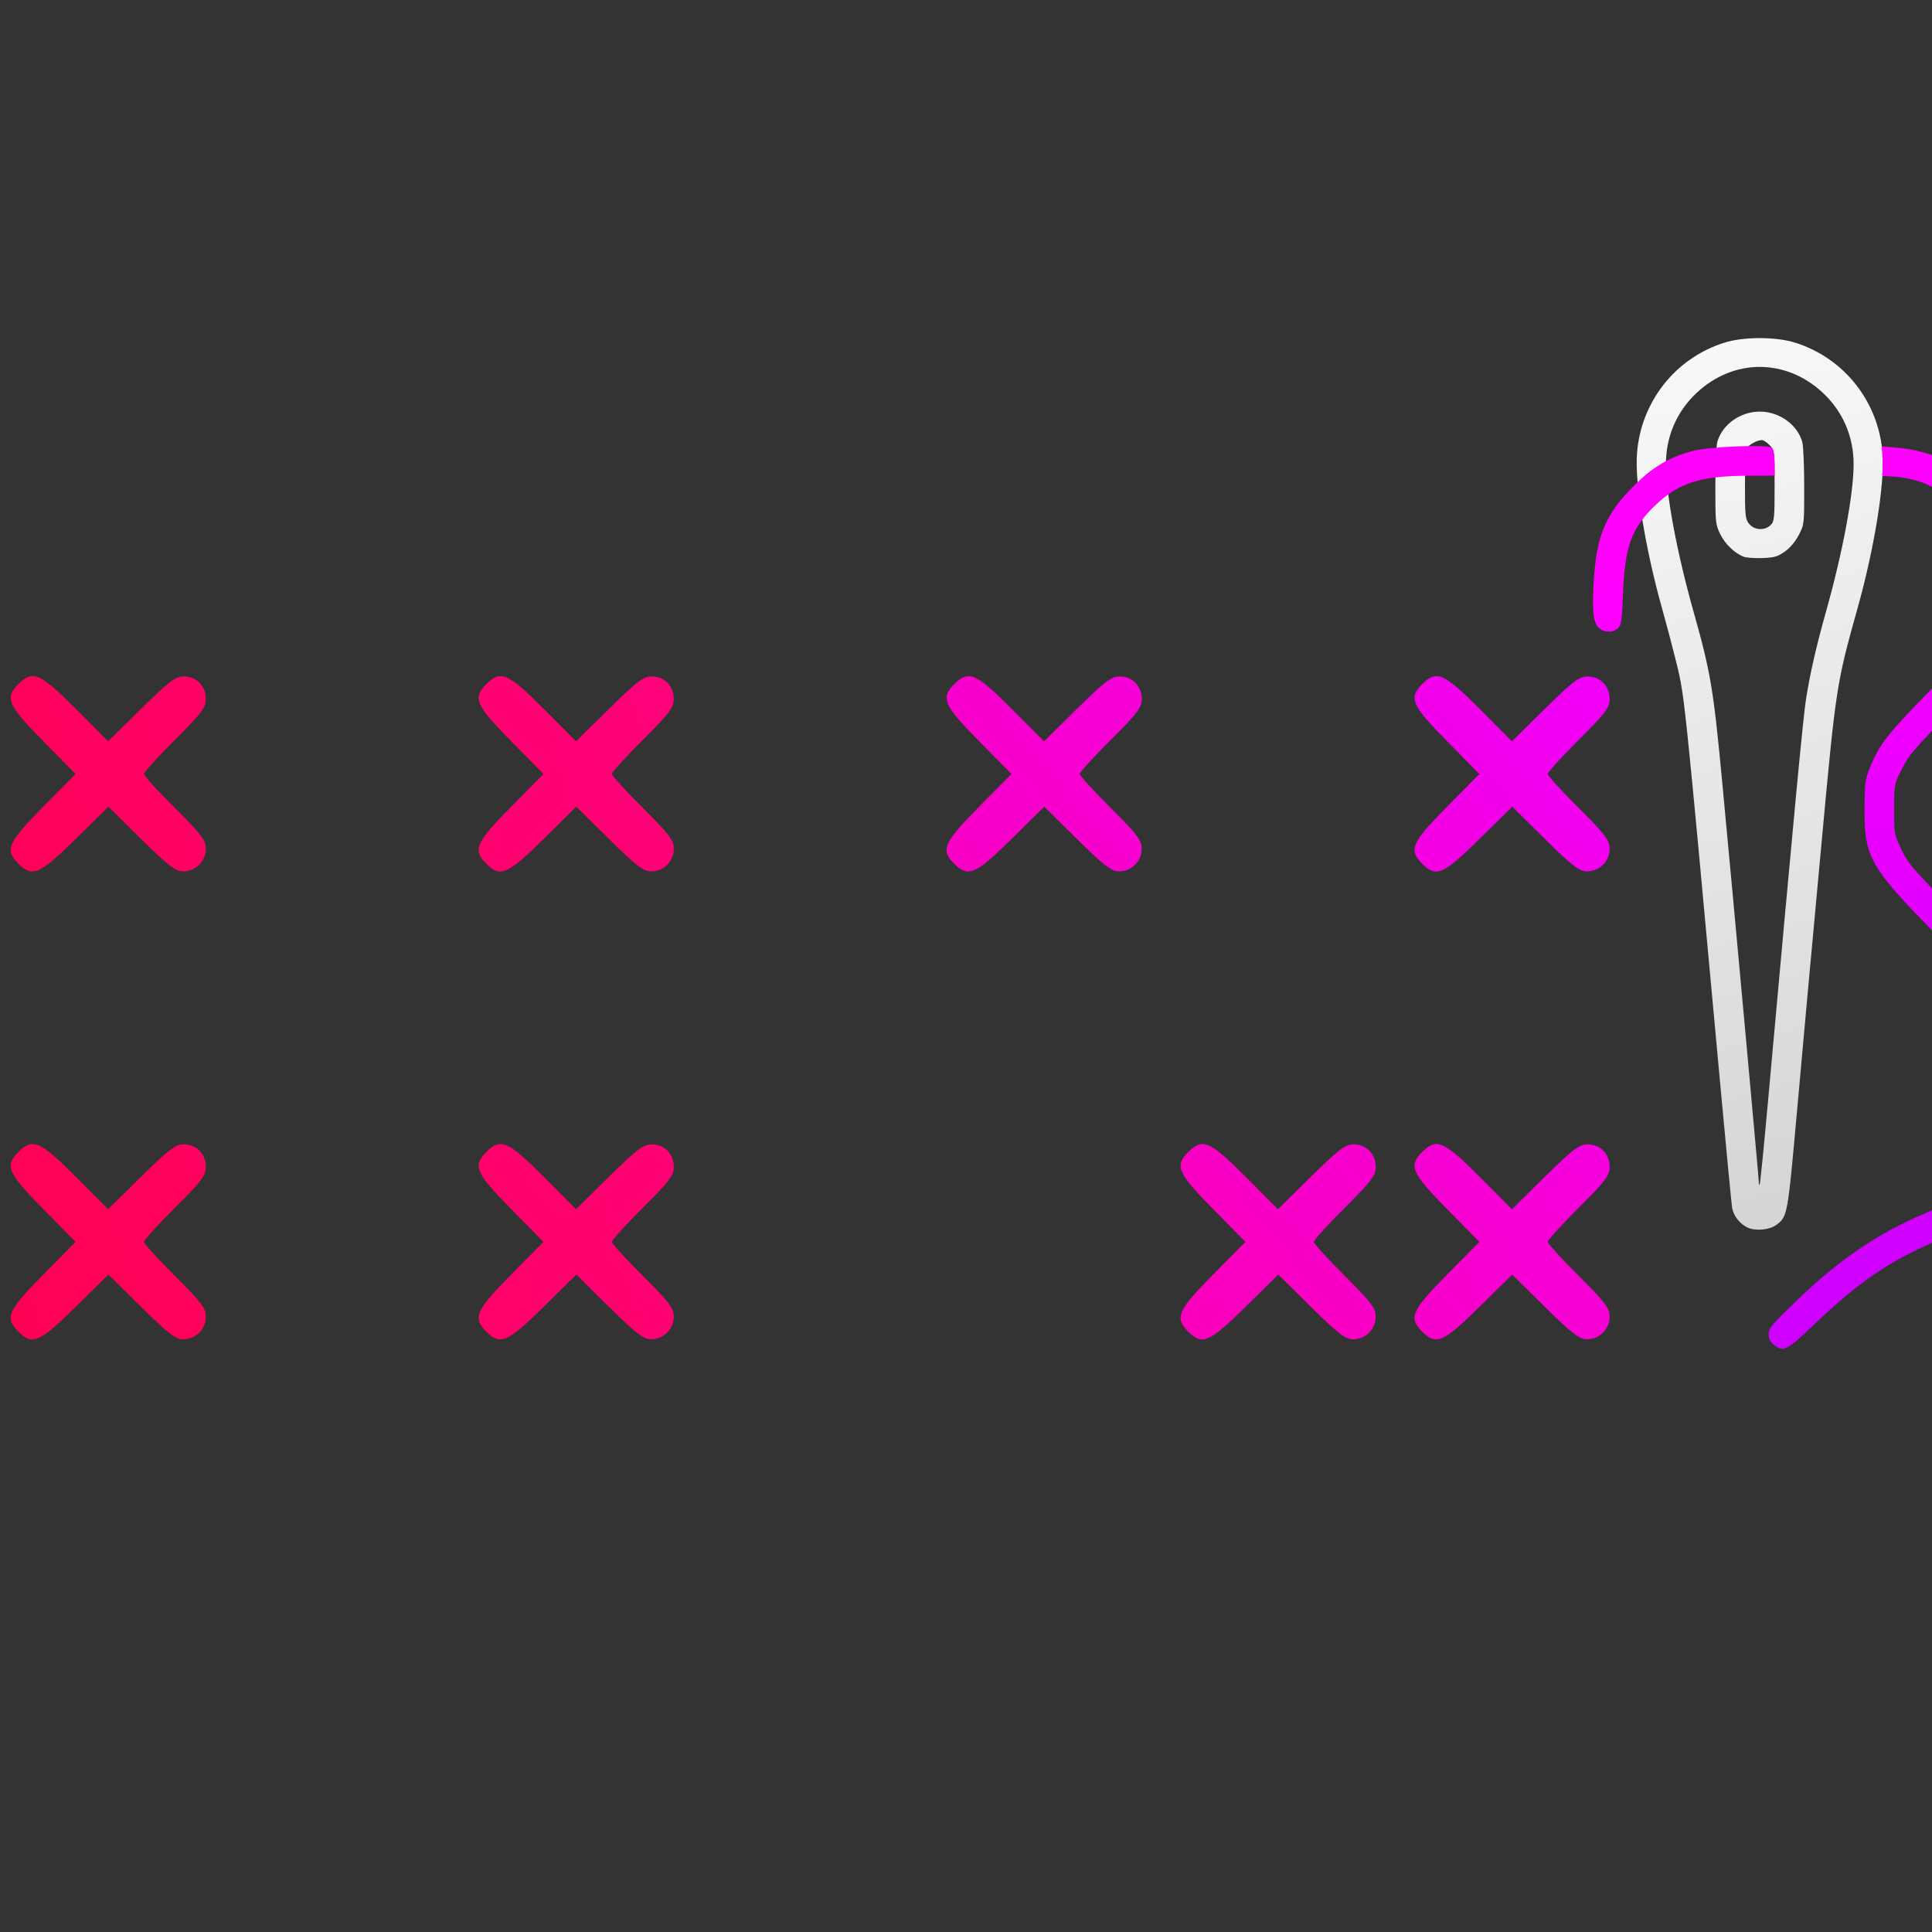 <?xml version="1.0" encoding="UTF-8"?>
<svg width="200mm" height="200mm" version="1.1" viewBox="0 0 200 200" xml:space="preserve" xmlns="http://www.w3.org/2000/svg" xmlns:xlink="http://www.w3.org/1999/xlink"><rect x="0" y="0" width="200" height="200" fill="#333333" stroke="none"/><defs><linearGradient id="linearGradient989"><stop stop-color="#ff009b" offset="0"/><stop stop-color="#f000ff" offset="1"/></linearGradient><linearGradient id="linearGradient217"><stop stop-color="#ff022c" offset="0"/><stop stop-color="#f0a" offset="1"/></linearGradient><linearGradient id="linearGradient219" x1="-71.435" x2="148.53" y1="113.2" y2="46.485" gradientUnits="userSpaceOnUse" xlink:href="#linearGradient217"/><linearGradient id="linearGradient991" x1="67.152" x2="145.33" y1="113.36" y2="48.935" gradientUnits="userSpaceOnUse" xlink:href="#linearGradient989"/><linearGradient id="linearGradient999" x1="73.791" x2="133.09" y1="28.652" y2="145.41" gradientUnits="userSpaceOnUse"><stop stop-color="#f0f" offset="0"/><stop stop-color="#bf00ff" offset="1"/></linearGradient><linearGradient id="linearGradient1008" x1="64.649" x2="110.62" y1="-19.932" y2="144.11" gradientUnits="userSpaceOnUse"><stop stop-color="#fff" offset="0"/><stop stop-color="#ccc" offset="1"/></linearGradient></defs><g transform="matrix(.773 0 0 .773 115.69 34.921)"><path d="m84.395 119.23c-1.035-0.469-1.907-1.57-2.092-2.642-0.079-0.458-0.802-7.977-1.606-16.708-5.039-54.725-4.703-51.565-6.072-57.15-0.357-1.455-1.132-4.372-1.723-6.482-2.237-7.99-3.631-16.589-3.344-20.634 0.493-6.938 5.103-12.814 11.684-14.893 2.612-0.825 6.913-0.825 9.525 0 6.582 2.079 11.192 7.955 11.684 14.893 0.287 4.044-1.106 12.644-3.344 20.634-2.82 10.072-2.906 10.624-4.782 30.956-0.866 9.386-1.697 18.375-1.846 19.976-0.149 1.601-0.81 8.923-1.47 16.272-1.277 14.227-1.288 14.292-2.793 15.413-0.893 0.665-2.765 0.844-3.823 0.364zm2.657-16.314c3.531-39.069 4.763-52.1 5.155-54.543 0.564-3.514 1.377-7.055 2.686-11.706 2.22-7.887 3.679-15.694 3.679-19.687 0-3.705-1.44-7.043-4.12-9.55-4.944-4.625-11.951-4.625-16.895 0-2.68 2.507-4.12 5.845-4.12 9.55 0 3.993 1.459 11.8 3.679 19.687 2.326 8.264 2.672 10.326 3.881 23.129 1.552 16.438 4.874 52.757 4.875 53.291 2.64e-4 0.279 0.054 0.454 0.118 0.389 0.065-0.065 0.542-4.817 1.062-10.561zm-3.242-73.546c-1.248-0.529-2.429-1.672-3.083-2.985-0.652-1.308-0.674-1.52-0.673-6.395 8.09e-4 -2.773 0.117-5.458 0.259-5.967 0.651-2.338 3.079-4.077 5.692-4.077s5.042 1.739 5.692 4.077c0.142 0.509 0.258 3.204 0.259 5.989 0.002 5.03-0.003 5.072-0.738 6.478-0.46 0.88-1.166 1.715-1.869 2.209-0.965 0.678-1.406 0.804-3.031 0.861-1.046 0.037-2.175-0.049-2.509-0.19zm3.651-4.234c0.49-0.49 0.529-0.882 0.529-5.253 0-4.647-0.01-4.735-0.649-5.424-0.357-0.385-0.839-0.7-1.071-0.7-0.647 0-1.9 0.723-2.084 1.202-0.09 0.236-0.164 2.427-0.164 4.869 0 4.092 0.043 4.495 0.548 5.138 0.687 0.874 2.103 0.956 2.891 0.168z" fill="url(#linearGradient1008)"/><path transform="translate(-1.2917e-6)" d="m87.893 134.92c-0.503-0.396-0.697-0.793-0.697-1.426 0-0.78 0.397-1.261 3.575-4.33 6.256-6.042 11.65-9.605 18.905-12.489 4.608-1.832 8.053-4.851 10.051-8.808 2.762-5.471 2.795-10.786 0.101-16.319-1.21-2.484-1.313-2.604-8.827-10.186-10.35-10.445-10.979-11.494-10.963-18.256 8e-3 -3.373 0.072-3.863 0.71-5.476 1.187-2.999 2.469-4.649 7.875-10.134 2.868-2.91 5.521-5.827 5.894-6.482 1.212-2.125 1.518-3.725 1.518-7.938 0-5.395-0.67-7.513-3.236-10.226-2.375-2.511-5.003-3.807-8.472-4.178l-1.9-0.109 0.049-2.036-0.131-1.922 1.802 0.146c5.296 0.43 9.772 2.741 12.726 6.682 2.451 3.271 3.13 5.75 3.13 11.42 0 4.948-0.232 6.247-1.643 9.201-0.993 2.079-1.451 2.625-6.695 7.976-5.013 5.116-5.74 5.97-6.649 7.808-1.02 2.064-1.02 2.065-1.02 5.386 0 3.292 9e-3 3.339 0.993 5.4 0.932 1.951 1.478 2.571 8.864 10.054 6.61 6.697 8.049 8.293 8.98 9.959 1.323 2.366 2.358 5.353 2.718 7.843 1.121 7.758-2.16 15.748-8.459 20.597-1.631 1.256-3.289 2.129-7.541 3.97-6.393 2.769-10.354 5.496-16.459 11.333-3.468 3.316-3.929 3.541-5.201 2.54zm-23.437-96.01c-0.751-0.751-0.905-2.059-0.702-5.944 0.328-6.261 1.533-9.213 5.31-13.007 2.574-2.585 4.739-3.876 7.945-4.738 2.257-0.607 10.327-0.915 10.652-0.402 0.211 0.179 0.335 1.139 0.337 2.049l0.004 1.654-3.386 0.008c-6.555 0.017-9.404 0.911-12.595 3.952-3.163 3.014-4.099 5.557-4.33 11.757-0.134 3.607-0.226 4.278-0.645 4.696-0.637 0.637-1.94 0.624-2.59-0.026z" fill="url(#linearGradient999)"/></g><g transform="matrix(1.211 0 0 1.211 -.099 9.445)" fill="url(#linearGradient991)"><path d="m121.66 106.04c-1.191-1.191-0.927-1.799 2.117-4.88l2.766-2.8-2.766-2.807c-3.043-3.088-3.306-3.694-2.117-4.883 1.215-1.215 1.847-0.942 4.902 2.124l2.764 2.773 2.814-2.773c2.373-2.338 2.945-2.773 3.648-2.773 1.093 0 1.892 0.812 1.892 1.923 0 0.743-0.372 1.235-2.646 3.501-1.455 1.45-2.646 2.759-2.646 2.91 0 0.151 1.191 1.461 2.646 2.91 2.261 2.253 2.646 2.76 2.646 3.49 0 1.068-0.87 1.933-1.944 1.933-0.643 0-1.296-0.504-3.586-2.766l-2.8-2.766-2.807 2.766c-3.088 3.043-3.694 3.306-4.883 2.117z"/><path d="m81.659 106.04c-1.191-1.191-0.927-1.799 2.117-4.88l2.766-2.8-2.766-2.807c-3.043-3.088-3.306-3.694-2.117-4.883 1.215-1.215 1.847-0.942 4.902 2.124l2.764 2.773 2.814-2.773c2.373-2.338 2.945-2.773 3.648-2.773 1.093 0 1.892 0.812 1.892 1.923 0 0.743-0.372 1.235-2.646 3.501-1.455 1.45-2.646 2.759-2.646 2.91 0 0.151 1.191 1.461 2.646 2.91 2.261 2.253 2.646 2.76 2.646 3.49 0 1.068-0.87 1.933-1.944 1.933-0.643 0-1.296-0.504-3.586-2.766l-2.8-2.766-2.807 2.766c-3.088 3.043-3.694 3.306-4.883 2.117z"/><path d="m101.66 106.04c-1.191-1.191-0.927-1.799 2.117-4.88l2.766-2.8-2.766-2.807c-3.043-3.088-3.306-3.694-2.117-4.883 1.215-1.215 1.847-0.942 4.902 2.124l2.764 2.773 2.814-2.773c2.373-2.338 2.945-2.773 3.648-2.773 1.093 0 1.892 0.812 1.892 1.923 0 0.743-0.372 1.235-2.646 3.501-1.455 1.45-2.646 2.759-2.646 2.91 0 0.151 1.191 1.461 2.646 2.91 2.261 2.253 2.646 2.76 2.646 3.49 0 1.068-0.87 1.933-1.944 1.933-0.643 0-1.296-0.504-3.586-2.766l-2.8-2.766-2.807 2.766c-3.088 3.043-3.694 3.306-4.883 2.117z"/><path d="m101.66 86.043c-1.191-1.191-0.927-1.799 2.117-4.88l2.766-2.8-2.766-2.807c-3.043-3.088-3.306-3.694-2.117-4.883 1.215-1.215 1.847-0.942 4.902 2.124l2.764 2.773 2.814-2.773c2.373-2.338 2.945-2.773 3.648-2.773 1.093 0 1.892 0.812 1.892 1.923 0 0.743-0.372 1.235-2.646 3.501-1.455 1.45-2.646 2.759-2.646 2.91 0 0.151 1.191 1.461 2.646 2.91 2.261 2.253 2.646 2.76 2.646 3.49 0 1.068-0.87 1.933-1.944 1.933-0.643 0-1.296-0.504-3.586-2.766l-2.8-2.766-2.807 2.766c-3.088 3.043-3.694 3.306-4.883 2.117z"/><path d="m121.66 66.043c-1.191-1.191-0.927-1.799 2.117-4.88l2.766-2.8-2.766-2.807c-3.043-3.088-3.306-3.694-2.117-4.883 1.215-1.215 1.847-0.942 4.902 2.124l2.764 2.773 2.814-2.773c2.373-2.338 2.945-2.773 3.648-2.773 1.093 0 1.892 0.812 1.892 1.923 0 0.743-0.372 1.235-2.646 3.501-1.455 1.45-2.646 2.759-2.646 2.91 0 0.151 1.191 1.461 2.646 2.91 2.261 2.253 2.646 2.76 2.646 3.49 0 1.068-0.87 1.933-1.944 1.933-0.643 0-1.296-0.504-3.586-2.766l-2.8-2.766-2.807 2.766c-3.088 3.043-3.694 3.306-4.883 2.117z"/><path d="m101.66 66.043c-1.191-1.191-0.927-1.799 2.117-4.88l2.766-2.8-2.766-2.807c-3.043-3.088-3.306-3.694-2.117-4.883 1.215-1.215 1.847-0.942 4.902 2.124l2.764 2.773 2.814-2.773c2.373-2.338 2.945-2.773 3.648-2.773 1.093 0 1.892 0.812 1.892 1.923 0 0.743-0.372 1.235-2.646 3.501-1.455 1.45-2.646 2.759-2.646 2.91 0 0.151 1.191 1.461 2.646 2.91 2.261 2.253 2.646 2.76 2.646 3.49 0 1.068-0.87 1.933-1.944 1.933-0.643 0-1.296-0.504-3.586-2.766l-2.8-2.766-2.807 2.766c-3.088 3.043-3.694 3.306-4.883 2.117z"/><path d="m81.659 66.043c-1.191-1.191-0.927-1.799 2.117-4.88l2.766-2.8-2.766-2.807c-3.043-3.088-3.306-3.694-2.117-4.883 1.215-1.215 1.847-0.942 4.902 2.124l2.764 2.773 2.814-2.773c2.373-2.338 2.945-2.773 3.648-2.773 1.093 0 1.892 0.812 1.892 1.923 0 0.743-0.372 1.235-2.646 3.501-1.455 1.45-2.646 2.759-2.646 2.91 0 0.151 1.191 1.461 2.646 2.91 2.261 2.253 2.646 2.76 2.646 3.49 0 1.068-0.87 1.933-1.944 1.933-0.643 0-1.296-0.504-3.586-2.766l-2.8-2.766-2.807 2.766c-3.088 3.043-3.694 3.306-4.883 2.117z"/></g><g transform="matrix(1.211 0 0 1.211 -.099 9.445)" fill="url(#linearGradient219)"><path d="m41.659 66.043c-1.191-1.191-0.927-1.799 2.117-4.88l2.766-2.8-2.766-2.807c-3.043-3.088-3.306-3.694-2.117-4.883 1.215-1.215 1.847-0.942 4.902 2.124l2.764 2.773 2.814-2.773c2.373-2.338 2.945-2.773 3.648-2.773 1.093 0 1.892 0.812 1.892 1.923 0 0.743-0.372 1.235-2.646 3.501-1.455 1.45-2.646 2.759-2.646 2.91 0 0.151 1.191 1.461 2.646 2.91 2.261 2.253 2.646 2.76 2.646 3.49 0 1.068-0.87 1.933-1.944 1.933-0.643 0-1.296-0.504-3.586-2.766l-2.8-2.766-2.807 2.766c-3.088 3.043-3.694 3.306-4.883 2.117z"/><path d="m41.659 86.043c-1.191-1.191-0.927-1.799 2.117-4.88l2.766-2.8-2.766-2.807c-3.043-3.088-3.306-3.694-2.117-4.883 1.215-1.215 1.847-0.942 4.902 2.124l2.764 2.773 2.814-2.773c2.373-2.338 2.945-2.773 3.648-2.773 1.093 0 1.892 0.812 1.892 1.923 0 0.743-0.372 1.235-2.646 3.501-1.455 1.45-2.646 2.759-2.646 2.91 0 0.151 1.191 1.461 2.646 2.91 2.261 2.253 2.646 2.76 2.646 3.49 0 1.068-0.87 1.933-1.944 1.933-0.643 0-1.296-0.504-3.586-2.766l-2.8-2.766-2.807 2.766c-3.088 3.043-3.694 3.306-4.883 2.117z"/><path d="m41.659 106.04c-1.191-1.191-0.927-1.799 2.117-4.88l2.766-2.8-2.766-2.807c-3.043-3.088-3.306-3.694-2.117-4.883 1.215-1.215 1.847-0.942 4.902 2.124l2.764 2.773 2.814-2.773c2.373-2.338 2.945-2.773 3.648-2.773 1.093 0 1.892 0.812 1.892 1.923 0 0.743-0.372 1.235-2.646 3.501-1.455 1.45-2.646 2.759-2.646 2.91 0 0.151 1.191 1.461 2.646 2.91 2.261 2.253 2.646 2.76 2.646 3.49 0 1.068-0.87 1.933-1.944 1.933-0.643 0-1.296-0.504-3.586-2.766l-2.8-2.766-2.807 2.766c-3.088 3.043-3.694 3.306-4.883 2.117z"/><path d="m21.659 106.04c-1.191-1.191-0.927-1.799 2.117-4.88l2.766-2.8-2.766-2.807c-3.043-3.088-3.306-3.694-2.117-4.883 1.215-1.215 1.847-0.942 4.902 2.124l2.764 2.773 2.814-2.773c2.373-2.338 2.945-2.773 3.648-2.773 1.093 0 1.892 0.812 1.892 1.923 0 0.743-0.372 1.235-2.646 3.501-1.455 1.45-2.646 2.759-2.646 2.91 0 0.151 1.191 1.461 2.646 2.91 2.261 2.253 2.646 2.76 2.646 3.49 0 1.068-0.87 1.933-1.944 1.933-0.643 0-1.296-0.504-3.586-2.766l-2.8-2.766-2.807 2.766c-3.088 3.043-3.694 3.306-4.883 2.117z"/><path d="m1.659 106.04c-1.191-1.191-0.927-1.799 2.117-4.88l2.766-2.8-2.766-2.807c-3.043-3.088-3.306-3.694-2.117-4.883 1.215-1.215 1.847-0.942 4.902 2.124l2.764 2.773 2.814-2.773c2.373-2.338 2.945-2.773 3.648-2.773 1.093 0 1.892 0.812 1.892 1.923 0 0.743-0.372 1.235-2.646 3.501-1.455 1.45-2.646 2.759-2.646 2.91 0 0.151 1.191 1.461 2.646 2.91 2.261 2.253 2.646 2.76 2.646 3.49 0 1.068-0.87 1.933-1.944 1.933-0.643 0-1.296-0.504-3.586-2.766l-2.8-2.766-2.807 2.766c-3.088 3.043-3.694 3.306-4.883 2.117z"/><path d="m1.659 86.043c-1.191-1.191-0.927-1.799 2.117-4.88l2.766-2.8-2.766-2.807c-3.043-3.088-3.306-3.694-2.117-4.883 1.215-1.215 1.847-0.942 4.902 2.124l2.764 2.773 2.814-2.773c2.373-2.338 2.945-2.773 3.648-2.773 1.093 0 1.892 0.812 1.892 1.923 0 0.743-0.372 1.235-2.646 3.501-1.455 1.45-2.646 2.759-2.646 2.91 0 0.151 1.191 1.461 2.646 2.91 2.261 2.253 2.646 2.76 2.646 3.49 0 1.068-0.87 1.933-1.944 1.933-0.643 0-1.296-0.504-3.586-2.766l-2.8-2.766-2.807 2.766c-3.088 3.043-3.694 3.306-4.883 2.117z"/><path d="m1.659 66.043c-1.191-1.191-0.927-1.799 2.117-4.88l2.766-2.8-2.766-2.807c-3.043-3.088-3.306-3.694-2.117-4.883 1.215-1.215 1.847-0.942 4.902 2.124l2.764 2.773 2.814-2.773c2.373-2.338 2.945-2.773 3.648-2.773 1.093 0 1.892 0.812 1.892 1.923 0 0.743-0.372 1.235-2.646 3.501-1.455 1.45-2.646 2.759-2.646 2.91 0 0.151 1.191 1.461 2.646 2.91 2.261 2.253 2.646 2.76 2.646 3.49 0 1.068-0.87 1.933-1.944 1.933-0.643 0-1.296-0.504-3.586-2.766l-2.8-2.766-2.807 2.766c-3.088 3.043-3.694 3.306-4.883 2.117z"/></g></svg>
